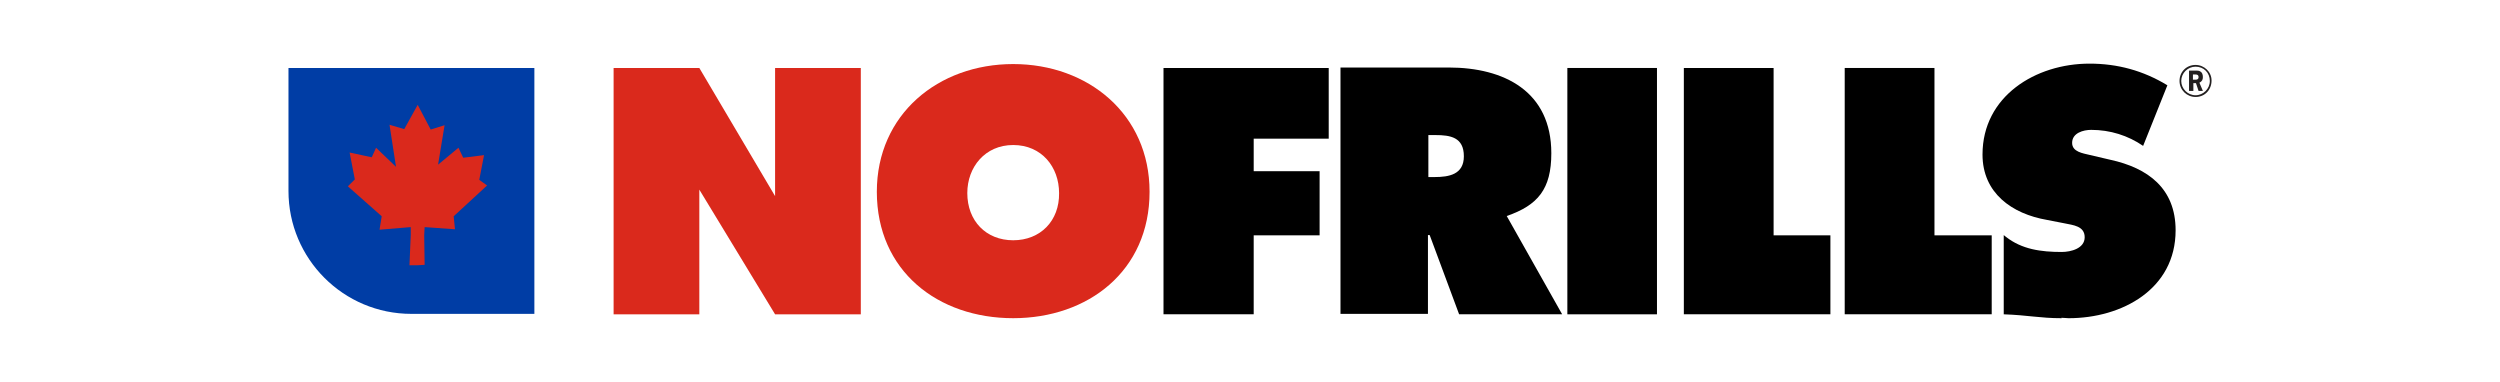<?xml version="1.0" ?>
<svg xmlns="http://www.w3.org/2000/svg" viewBox="-17.629 -3.889 152.786 23.336">
	<g id="layer1" transform="translate(4.071 -309.367)">
		<g id="g4747" transform="translate(.265 -.265)">
			<path d="M10.693 309.897H-4.335v7.514c0 4.154 3.36 7.514 7.514 7.514h7.514z" id="path4662" fill="#003da5" stroke-width=".265"/>
			<path transform="translate(-4.547 309.473) scale(.265)" class="st3" id="polygon4664" fill="#da291c" d="M36.8 14.8l-1.5 9.1L40 20l1.1 2.3 4.8-.6-1.1 5.7 1.8 1.3-7.7 7.1.3 3-7-.5-.1 1.9.1 6.8-1.7.1h-1.8l.3-7v-1.8l-7.2.6.5-3.1-7.8-6.9 1.6-1.6-1.2-6.2 5.1 1.1 1-2.2 4.6 4.4-1.5-9.7 3.4 1 3.1-5.6 3 5.7z"/>
			<path transform="translate(-4.547 309.473) scale(.265)" id="polygon4666" d="M238.6 25.4v14.8h-15.2v18.2h-20.8V1.6h38.1v16.3h-17.3v7.5z"/>
			<path id="rect4668" stroke-width=".265" d="M73.823 309.897h5.477v15.055h-5.477z"/>
			<path d="M70.118 318.945c1.905-.661 2.725-1.64 2.725-3.837 0-3.784-2.884-5.239-6.271-5.239h-6.614v15.055h5.345v-4.815h.106l1.799 4.842h6.297zm-4.419-2.381h-.37v-2.566h.423c.926 0 1.746.132 1.746 1.296 0 1.111-.9 1.27-1.799 1.27" id="path4670" stroke-width=".265"/>
			<path transform="translate(-4.547 309.473) scale(.265)" id="polygon4672" d="M343.3 40.2V1.6h-20.7v56.8h33.8V40.2z"/>
			<path d="M107.001 315.506l-1.244-.291c-.423-.106-1.085-.185-1.085-.741 0-.609.688-.794 1.164-.794 1.164 0 2.249.344 3.175.979l1.482-3.704c-1.482-.9-3.043-1.323-4.763-1.323-3.281 0-6.535 1.984-6.535 5.556 0 2.355 1.799 3.625 3.942 3.995l1.085.212c.503.106 1.217.159 1.217.847 0 .688-.847.9-1.402.9-1.27 0-2.434-.159-3.413-.926l-.132-.106v4.842c1.508.053 2.196.238 3.545.238l-.026-.026c.159 0 .317.026.45.026 3.254 0 6.535-1.773 6.535-5.371 0-2.567-1.693-3.81-3.995-4.313" id="path4674" stroke-width=".265"/>
			<path transform="translate(-4.547 309.473) scale(.265)" id="polygon4676" d="M380.4 40.2V1.6h-20.7v56.8h33.9V40.2z"/>
			<path class="st3" d="M39.956 309.658c-4.577 0-8.334 3.069-8.334 7.805 0 4.842 3.731 7.726 8.334 7.726 4.577 0 8.334-2.884 8.334-7.726 0-4.736-3.757-7.805-8.334-7.805m0 10.769c-1.667 0-2.805-1.191-2.805-2.884 0-1.587 1.085-2.937 2.805-2.937 1.746 0 2.804 1.349 2.804 2.937.026 1.693-1.138 2.884-2.804 2.884" id="path4678" fill="#da291c" stroke-width=".265"/>
			<path class="st3" d="M25.404 309.897v7.832l-4.63-7.832h-5.239v15.055h5.239v-7.62l4.63 7.62h5.239v-15.055z" id="path4680" fill="#da291c" stroke-width=".265"/>
			<path d="M112.214 311.669c-.529 0-.979-.423-.979-.979 0-.555.423-.979.979-.979.529 0 .979.423.979.953 0 .582-.423 1.006-.979 1.006m0-1.852c-.476 0-.873.397-.873.873 0 .476.397.873.873.873.476 0 .873-.397.873-.873 0-.503-.37-.873-.873-.873m.185 1.482l-.159-.476h-.159v.476h-.265v-1.244h.397c.106 0 .212 0 .291.053.106.053.159.185.159.344 0 .159-.053.265-.212.344l.212.503zm-.185-1.005h-.159v.318h.159c.132 0 .185-.053.185-.159 0-.106-.053-.159-.185-.159" id="path4682" fill="#221f1f" stroke-width=".265"/>
		</g>
	</g>
	<style id="style4657" type="text/css">.st3{fill:#da291c}</style>
</svg>